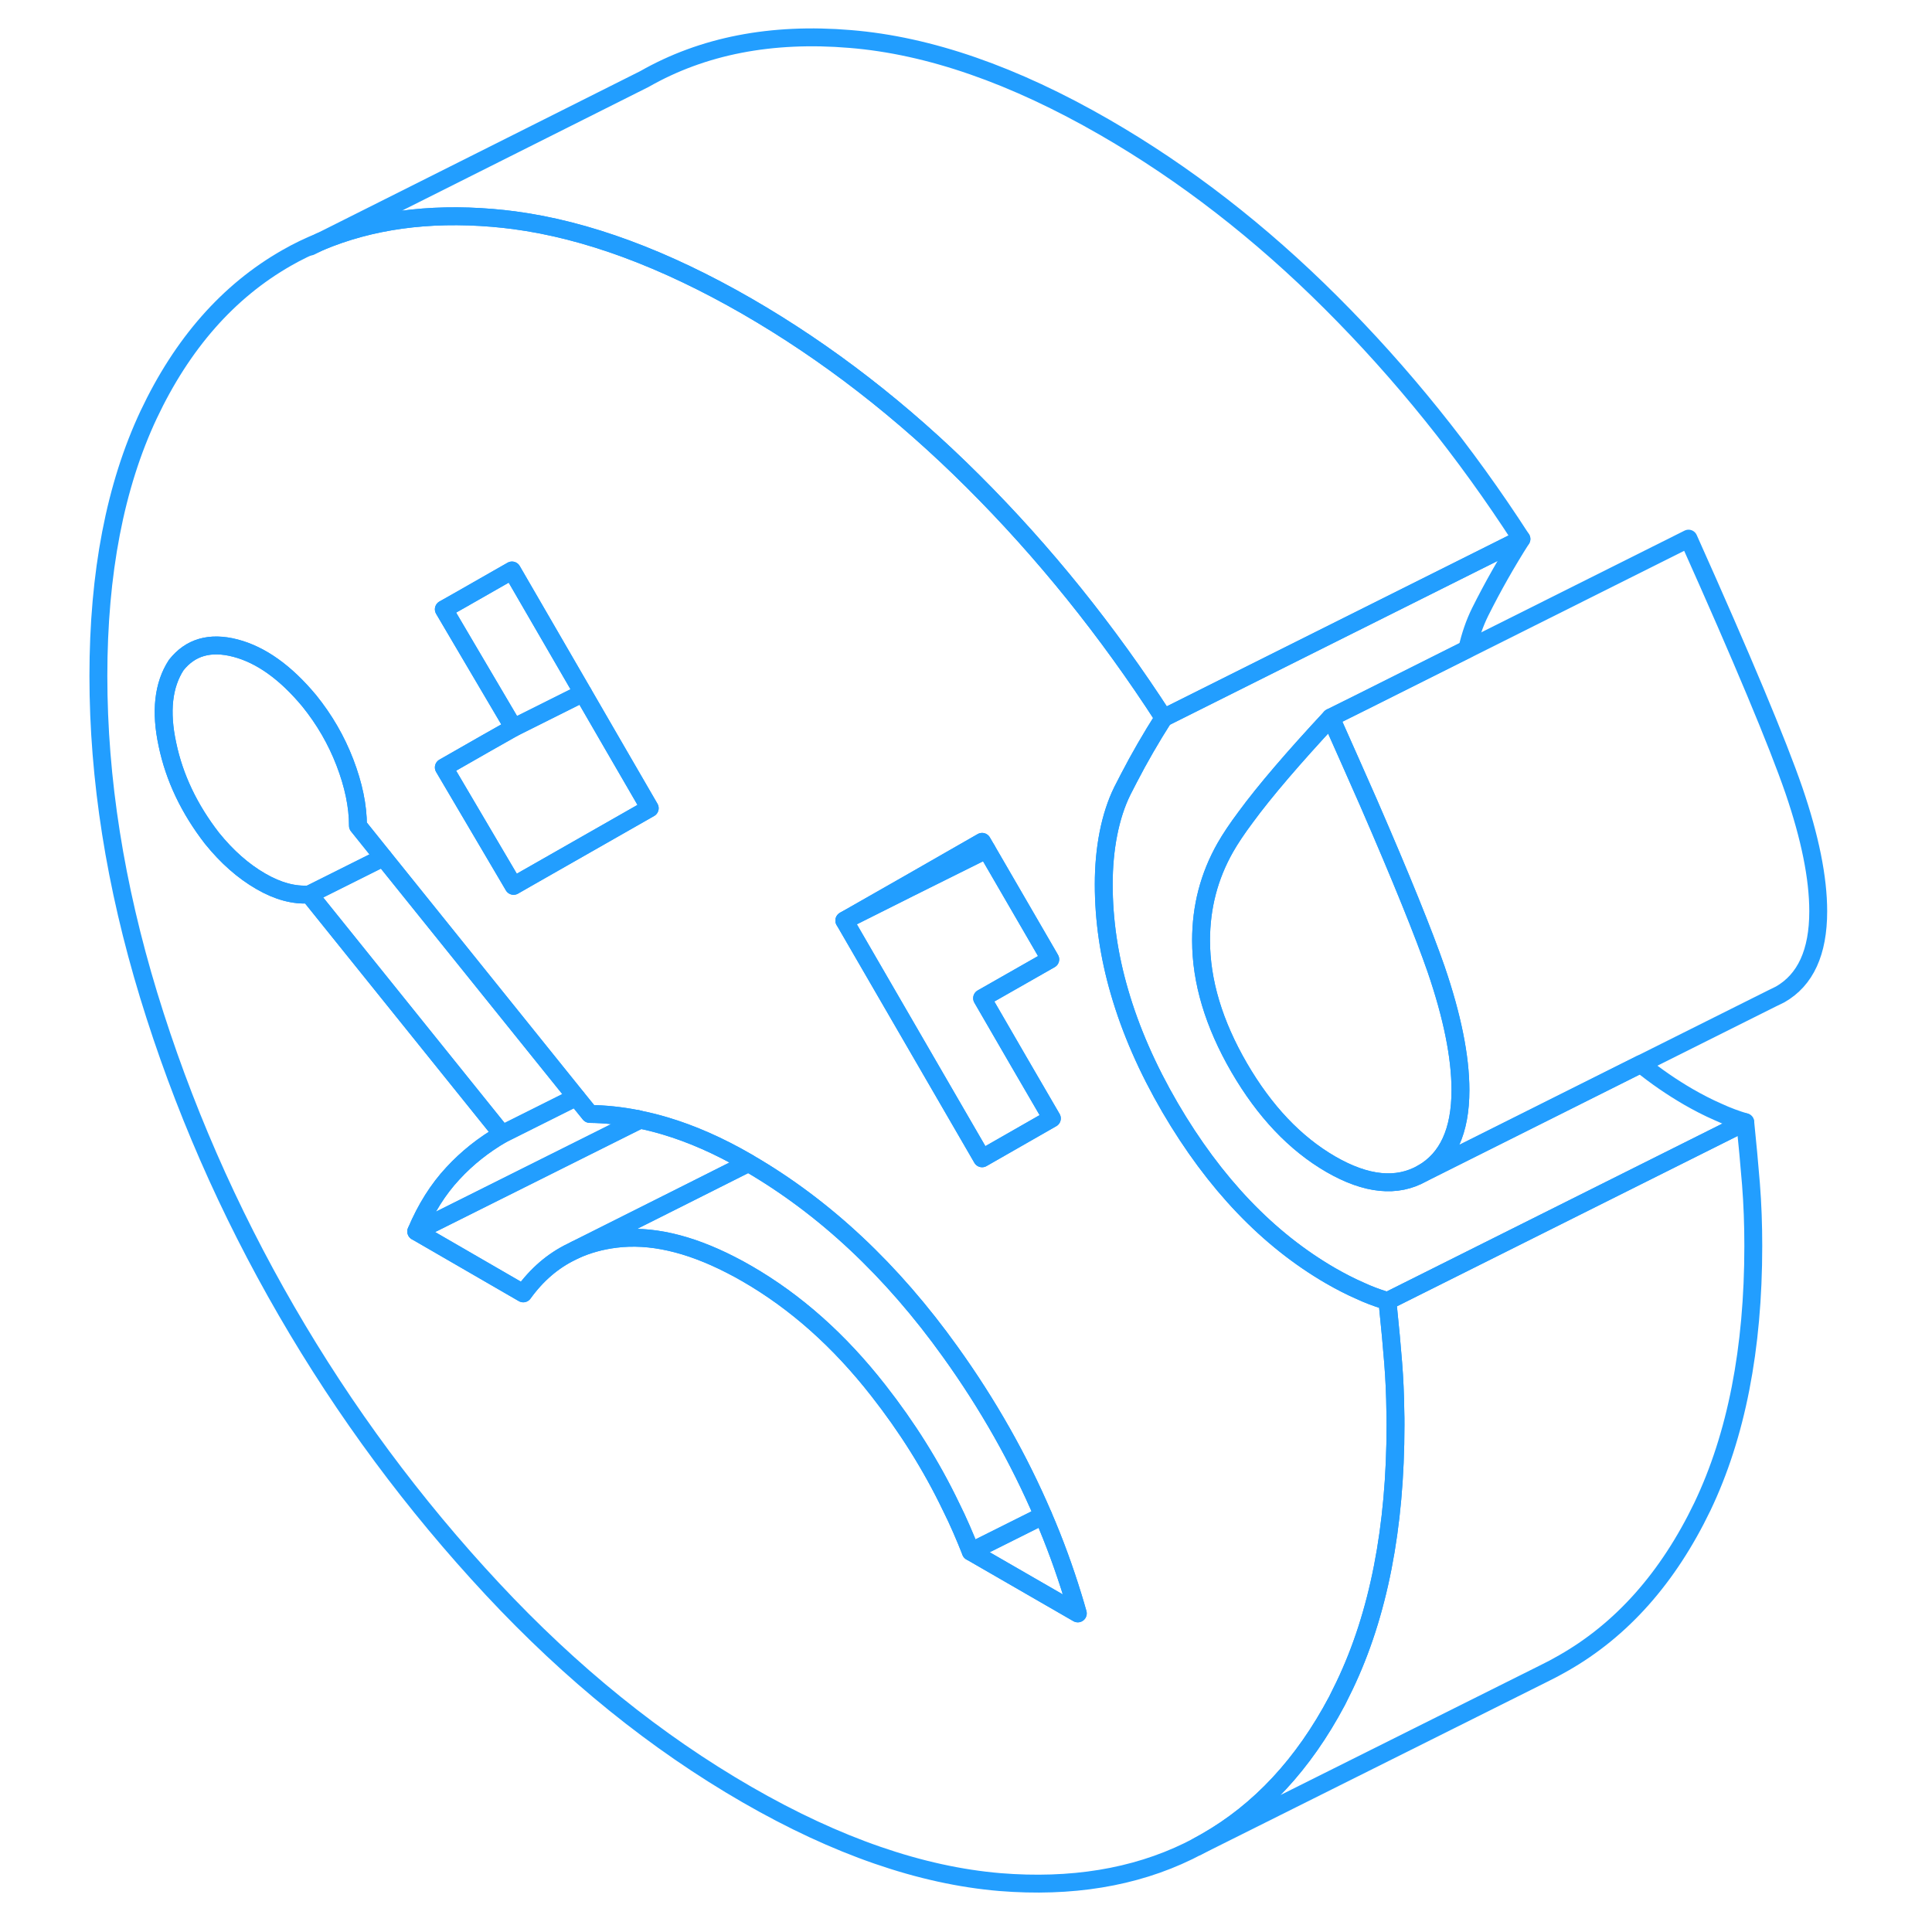 <svg width="48" height="48" viewBox="0 0 101 108" fill="none" xmlns="http://www.w3.org/2000/svg" stroke-width="1px" stroke-linecap="round" stroke-linejoin="round"><path d="M78.14 60.94C78.14 63.23 77.43 64.78 76.01 65.59C74.59 66.4 72.88 66.23 70.89 65.08C68.89 63.92 67.19 62.12 65.77 59.68C64.35 57.23 63.64 54.86 63.64 52.57C63.64 50.7 64.09 48.97 65 47.37C65.28 46.88 65.66 46.31 66.14 45.67C67.21 44.21 68.8 42.36 70.89 40.11C71.66 41.84 72.37 43.43 73.01 44.89C74.85 49.12 76.1 52.22 76.78 54.18C77.68 56.81 78.14 59.07 78.14 60.94Z" stroke="#229EFF" stroke-linejoin="round"/><path d="M32.11 62.55C32.11 62.55 32.13 62.62 32.16 62.65L32.27 62.59C32.21 62.57 32.17 62.56 32.11 62.55Z" stroke="#229EFF" stroke-linejoin="round"/><path d="M74.5 78.89C74.49 77.97 74.45 77.07 74.38 76.19C74.3 75.2 74.21 74.19 74.1 73.15C74.09 73.01 74.07 72.87 74.06 72.73C74 72.71 73.94 72.69 73.87 72.67C73.45 72.54 72.99 72.37 72.52 72.15C71.97 71.91 71.43 71.63 70.89 71.32C67.38 69.29 64.39 66.16 61.91 61.92C60.64 59.74 59.7 57.59 59.08 55.45C58.49 53.43 58.2 51.42 58.2 49.43C58.2 47.44 58.55 45.61 59.24 44.21C59.36 43.97 59.48 43.74 59.6 43.51C60.2 42.35 60.85 41.23 61.55 40.13C58.41 35.27 54.86 30.86 50.9 26.91C46.94 22.96 42.73 19.7 38.26 17.12C33.64 14.46 29.3 12.85 25.24 12.31C24.83 12.26 24.43 12.21 24.03 12.18C20.44 11.88 17.23 12.32 14.4 13.51C13.75 13.77 13.13 14.07 12.52 14.42C9.26 16.28 6.69 19.2 4.81 23.18C2.94 27.16 2 32.03 2 37.79C2 43.55 2.94 49.49 4.81 55.63C6.69 61.78 9.26 67.66 12.52 73.29C15.78 78.92 19.62 84.1 24.03 88.83C28.44 93.56 33.18 97.39 38.26 100.32C43.27 103.21 47.99 104.84 52.4 105.21C56.37 105.53 59.89 104.96 62.93 103.48L63.42 103.23C63.59 103.14 63.75 103.05 63.91 102.96C66.93 101.24 69.37 98.61 71.24 95.08C71.38 94.8 71.52 94.52 71.66 94.23C73.56 90.26 74.51 85.4 74.51 79.65C74.51 79.39 74.51 79.14 74.5 78.89ZM47.21 49.46L51.4 47.06L51.65 47.49L55.09 53.42L55.21 53.63L51.4 55.8L53.45 59.34L55.3 62.52L51.4 64.75L48.59 59.9L43.7 51.46L47.21 49.46ZM22.67 36.37L21.31 34.06L22.3 33.5L25.12 31.89L29.09 38.74L30.71 41.54L32.82 45.18L25.96 49.09L25.21 49.52L22.83 45.48L21.31 42.9L23.69 41.54L25.21 40.68L22.67 36.37ZM50.77 86.74C50.43 85.88 50.07 85.04 49.66 84.22C48.56 81.93 47.2 79.77 45.6 77.73C43.42 74.94 40.98 72.77 38.26 71.2C37.95 71.02 37.64 70.85 37.34 70.7C34.98 69.49 32.84 69.01 30.92 69.25C30.1 69.35 29.35 69.56 28.66 69.87L28.46 69.97C27.4 70.48 26.5 71.26 25.75 72.3L19.77 68.84C20.31 67.56 20.99 66.48 21.81 65.6C22.62 64.72 23.55 63.99 24.57 63.4L13.79 50C12.94 50.06 12.03 49.82 11.07 49.26C10.1 48.7 9.19 47.9 8.35 46.86C7.08 45.22 6.25 43.48 5.86 41.62C5.46 39.77 5.63 38.29 6.35 37.18C7.14 36.18 8.24 35.86 9.66 36.23C11.08 36.6 12.46 37.58 13.79 39.18C14.63 40.22 15.3 41.37 15.78 42.62C16.26 43.87 16.51 45.05 16.51 46.16L17.93 47.93L28.71 61.33L29.47 62.27C30.32 62.28 31.2 62.37 32.11 62.55C32.17 62.55 32.21 62.57 32.27 62.59H32.28C32.74 62.68 33.21 62.8 33.68 62.94C35.16 63.38 36.69 64.05 38.26 64.96C38.29 64.98 38.31 64.99 38.34 65.01C42.6 67.48 46.36 71.01 49.63 75.58C51.74 78.52 53.46 81.57 54.81 84.72C55.45 86.2 56 87.71 56.47 89.24C56.57 89.56 56.66 89.87 56.75 90.19L50.77 86.74Z" stroke="#229EFF" stroke-linejoin="round"/><path d="M94.06 62.73L74.06 72.73C74 72.71 73.94 72.69 73.87 72.67C73.45 72.54 72.99 72.37 72.52 72.15C71.97 71.91 71.43 71.63 70.89 71.32C67.38 69.29 64.39 66.16 61.91 61.92C60.64 59.74 59.7 57.59 59.08 55.45C58.49 53.43 58.2 51.42 58.2 49.43C58.2 47.44 58.55 45.61 59.24 44.21C59.36 43.97 59.48 43.74 59.6 43.51C60.2 42.35 60.85 41.23 61.55 40.13L81.55 30.13C80.71 31.45 79.94 32.81 79.24 34.21C78.93 34.84 78.69 35.53 78.52 36.29L72.66 39.23L70.89 40.11C68.8 42.36 67.21 44.21 66.14 45.67C65.66 46.31 65.28 46.88 65 47.37C64.09 48.97 63.64 50.7 63.64 52.57C63.64 54.86 64.35 57.23 65.77 59.68C67.19 62.12 68.89 63.92 70.89 65.08C72.88 66.23 74.59 66.4 76.01 65.59L88.22 59.48C89.07 60.17 89.96 60.78 90.89 61.32C91.43 61.63 91.97 61.91 92.52 62.15C93.06 62.4 93.58 62.59 94.06 62.73Z" stroke="#229EFF" stroke-linejoin="round"/><path d="M51.65 47.49L47.35 49.63L43.7 51.46L47.21 49.46L51.4 47.06L51.65 47.49Z" stroke="#229EFF" stroke-linejoin="round"/><path d="M56.75 90.19L50.77 86.74L52.01 86.12L54.81 84.72C55.45 86.2 56 87.71 56.47 89.24C56.57 89.56 56.66 89.87 56.75 90.19Z" stroke="#229EFF" stroke-linejoin="round"/><path d="M38.34 65.01L34.7 66.84L28.66 69.87L28.46 69.97C27.4 70.48 26.5 71.26 25.75 72.3L19.77 68.84L32.16 62.65L32.27 62.59H32.28C32.74 62.68 33.21 62.8 33.68 62.94C35.16 63.38 36.69 64.05 38.26 64.96C38.29 64.98 38.31 64.99 38.34 65.01Z" stroke="#229EFF" stroke-linejoin="round"/><path d="M54.81 84.72L52.01 86.12L50.77 86.74C50.43 85.88 50.07 85.04 49.66 84.22C48.56 81.93 47.2 79.77 45.6 77.73C43.42 74.94 40.98 72.77 38.26 71.2C37.95 71.02 37.64 70.85 37.34 70.7C34.98 69.49 32.84 69.01 30.92 69.25C30.1 69.35 29.35 69.56 28.66 69.87L34.7 66.84L38.34 65.01C42.6 67.48 46.36 71.01 49.63 75.58C51.74 78.52 53.46 81.57 54.81 84.72Z" stroke="#229EFF" stroke-linejoin="round"/><path d="M55.3 62.52L51.4 64.75L48.59 59.9L43.7 51.46L47.35 49.63L51.65 47.49L55.09 53.42L55.21 53.63L51.4 55.8L53.45 59.34L55.3 62.52Z" stroke="#229EFF" stroke-linejoin="round"/><path d="M32.82 45.18L25.96 49.09L25.21 49.52L22.83 45.48L21.31 42.9L23.69 41.54L25.21 40.68L29.09 38.74L30.71 41.54L32.82 45.18Z" stroke="#229EFF" stroke-linejoin="round"/><path d="M29.09 38.74L25.21 40.68L22.67 36.37L21.31 34.06L22.3 33.5L25.12 31.89L29.09 38.74Z" stroke="#229EFF" stroke-linejoin="round"/><path d="M81.55 30.13L61.55 40.13C58.41 35.27 54.86 30.86 50.9 26.91C46.94 22.96 42.73 19.7 38.26 17.12C33.64 14.46 29.3 12.85 25.24 12.31C24.83 12.26 24.43 12.21 24.03 12.18C20.44 11.88 17.23 12.32 14.4 13.51L32.52 4.42C35.78 2.56 39.62 1.81 44.03 2.18C48.44 2.54 53.18 4.19 58.26 7.12C62.73 9.7 66.94 12.96 70.9 16.91C74.86 20.86 78.41 25.27 81.55 30.13Z" stroke="#229EFF" stroke-linejoin="round"/><path d="M14.4 13.51L13.85 13.78" stroke="#229EFF" stroke-linejoin="round"/><path d="M98.14 50.94C98.14 53.23 97.43 54.78 96.01 55.59L95.56 55.81L88.22 59.48L76.01 65.59C77.43 64.78 78.14 63.23 78.14 60.94C78.14 59.07 77.68 56.81 76.78 54.18C76.1 52.22 74.85 49.12 73.01 44.89C72.37 43.43 71.66 41.84 70.89 40.11L72.66 39.23L78.52 36.3L90.89 30.11C93.91 36.85 95.87 41.54 96.78 44.18C97.68 46.81 98.14 49.07 98.14 50.94Z" stroke="#229EFF" stroke-linejoin="round"/><path d="M32.16 62.65L19.77 68.84C20.31 67.56 20.99 66.48 21.81 65.6C22.62 64.72 23.55 63.99 24.57 63.4L28.71 61.33L29.47 62.27C30.32 62.28 31.2 62.37 32.11 62.55C32.12 62.58 32.13 62.62 32.16 62.65Z" stroke="#229EFF" stroke-linejoin="round"/><path d="M28.71 61.33L24.57 63.4L13.79 50L17.93 47.93L28.71 61.33Z" stroke="#229EFF" stroke-linejoin="round"/><path d="M17.93 47.93L13.79 50C12.94 50.06 12.03 49.82 11.07 49.26C10.1 48.7 9.19 47.9 8.35 46.86C7.08 45.22 6.25 43.48 5.86 41.62C5.46 39.77 5.63 38.29 6.35 37.18C7.14 36.18 8.24 35.86 9.66 36.23C11.08 36.6 12.46 37.58 13.79 39.18C14.63 40.22 15.3 41.37 15.78 42.62C16.26 43.87 16.51 45.05 16.51 46.16L17.93 47.93Z" stroke="#229EFF" stroke-linejoin="round"/><path d="M94.51 69.65C94.51 75.4 93.56 80.26 91.66 84.23C89.75 88.19 87.17 91.1 83.91 92.96C83.53 93.18 83.15 93.38 82.76 93.57L63.42 103.23C63.59 103.14 63.75 103.05 63.91 102.96C66.93 101.24 69.37 98.61 71.24 95.08C71.38 94.8 71.52 94.52 71.66 94.23C73.56 90.26 74.51 85.4 74.51 79.65C74.51 79.39 74.51 79.14 74.5 78.89C74.49 77.97 74.45 77.07 74.38 76.19C74.3 75.2 74.21 74.19 74.1 73.15C74.09 73.01 74.07 72.87 74.06 72.73L94.06 62.73C94.18 63.91 94.29 65.06 94.38 66.19C94.47 67.32 94.51 68.47 94.51 69.65Z" stroke="#229EFF" stroke-linejoin="round"/></svg>